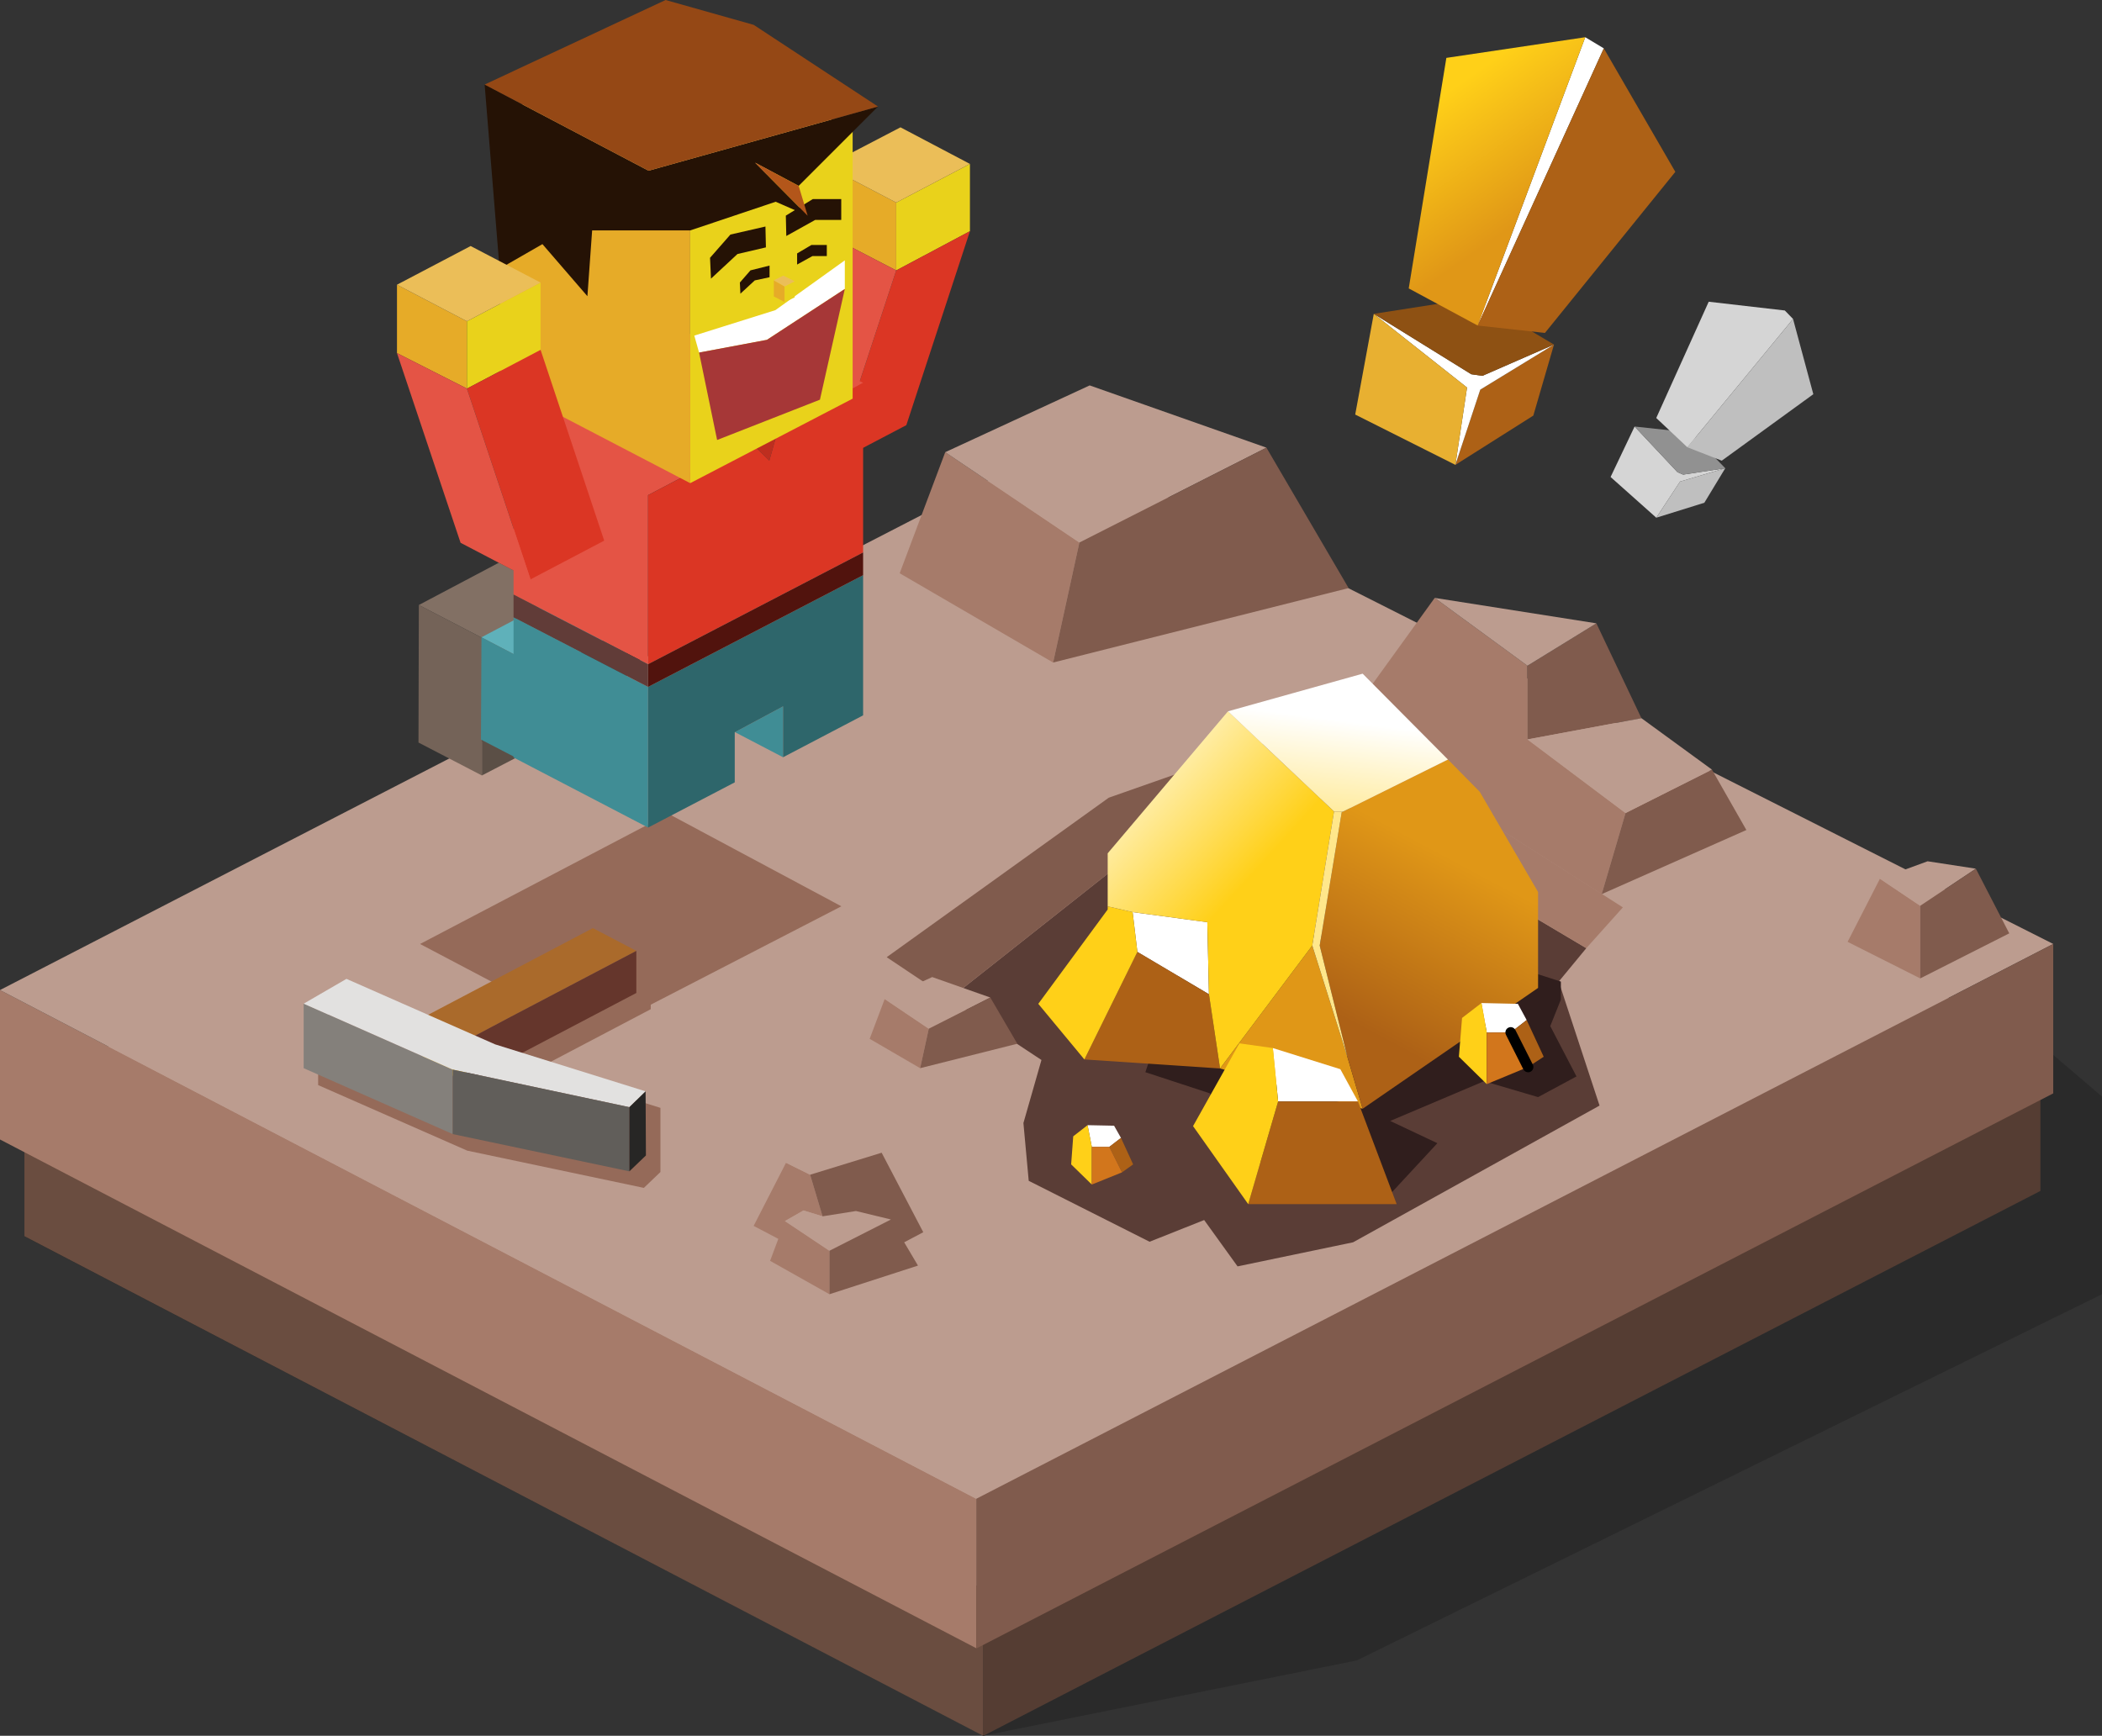 
    <svg
      width="224"
      height="185"
      viewBox="0 0 224 185"
      fill="none"
      xmlns="http://www.w3.org/2000/svg"
    >
      <rect x="0" y="0" width="224" height="185" fill="#333333" stroke="none"/>
      <g clip-path="url(#clip0_132_10078)">
        <path
          fill-rule="evenodd"
          clip-rule="evenodd"
          d="M224 137.94L144.59 176.968L104.828 184.987H104.771L2.599 131.781V116.139L113.636 58.869L217.449 111.279L224 116.873V137.94Z"
          fill="#2A2A2A"
        />
        <path
          fill-rule="evenodd"
          clip-rule="evenodd"
          d="M217.438 111.291L104.751 169.352L2.603 116.115L113.624 58.888L217.438 111.291Z"
          fill="#BC9C8F"
        />
        <path
          fill-rule="evenodd"
          clip-rule="evenodd"
          d="M104.751 169.352L217.437 111.291V126.93L120.39 176.953L104.809 184.995H104.751V169.41V169.352Z"
          fill="#553D33"
        />
        <path
          fill-rule="evenodd"
          clip-rule="evenodd"
          d="M2.603 116.115L104.751 169.352V169.41V184.995L2.603 131.754V116.115Z"
          fill="#6A4D40"
        />
        <path
          fill-rule="evenodd"
          clip-rule="evenodd"
          d="M0 105.52L104.036 159.741V159.795V175.668L0 121.447V105.52Z"
          fill="#A67B6A"
        />
        <path
          fill-rule="evenodd"
          clip-rule="evenodd"
          d="M218.802 100.607L104.036 159.741L0 105.52L113.071 47.232L218.802 100.607Z"
          fill="#BC9C8F"
        />
        <path
          fill-rule="evenodd"
          clip-rule="evenodd"
          d="M104.037 159.741L218.803 100.607V116.534L119.964 167.48L104.095 175.668H104.037V159.795V159.741Z"
          fill="#805B4D"
        />
        <path
          fill-rule="evenodd"
          clip-rule="evenodd"
          d="M141.2 84.96L141.65 84.791L169.045 101.057L166.108 104.617L170.456 117.834L144.195 132.404L131.881 134.972L128.322 130.032L122.505 132.346L109.626 125.853L109.061 119.694L110.983 112.974L101.157 106.481L118.157 93.037L141.2 84.96Z"
          fill="#5A3D36"
        />
        <path
          fill-rule="evenodd"
          clip-rule="evenodd"
          d="M169.044 101.057L141.649 84.791L141.199 84.96L142.383 77.222L172.942 96.709L169.044 101.057Z"
          fill="#A67B6A"
        />
        <path
          fill-rule="evenodd"
          clip-rule="evenodd"
          d="M141.2 84.96L118.157 93.037L101.157 106.481L94.491 102.018L118.157 85.018L141.65 76.772L142.384 77.222L141.2 84.96Z"
          fill="#805B4D"
        />
        <path
          fill-rule="evenodd"
          clip-rule="evenodd"
          d="M152.891 63.724L162.775 70.956V78.806L173.224 86.656L170.683 95.298L142.896 77.56L152.891 63.724Z"
          fill="#A67B6A"
        />
        <path
          fill-rule="evenodd"
          clip-rule="evenodd"
          d="M170.683 95.298L173.224 86.656L182.432 82.023L186.103 88.463L170.683 95.298ZM162.775 70.956L170.118 66.438L174.92 76.549L162.775 78.809V70.959V70.956Z"
          fill="#805B4D"
        />
        <path
          fill-rule="evenodd"
          clip-rule="evenodd"
          d="M162.775 70.956L152.892 63.724L170.118 66.435L162.775 70.952V70.956ZM162.775 78.806L174.92 76.545L182.432 82.024L173.224 86.656L162.775 78.806Z"
          fill="#BC9C8F"
        />
        <path
          fill-rule="evenodd"
          clip-rule="evenodd"
          d="M89.662 96.594L63.132 110.287L44.764 100.611L71.232 86.733L89.662 96.594Z"
          fill="#956A59"
        />
        <path
          fill-rule="evenodd"
          clip-rule="evenodd"
          d="M51.353 67.972V82.65L59.953 78.183V63.505L51.353 67.972Z"
          fill="#5B4F46"
        />
        <path
          fill-rule="evenodd"
          clip-rule="evenodd"
          d="M59.954 63.505L53.157 59.976L44.634 64.481L51.354 67.972L59.954 63.505Z"
          fill="#827064"
        />
        <path
          fill-rule="evenodd"
          clip-rule="evenodd"
          d="M51.354 82.65V67.972L44.634 64.481L44.596 79.14L51.354 82.65Z"
          fill="#746358"
        />
        <path
          fill-rule="evenodd"
          clip-rule="evenodd"
          d="M51.308 67.922L51.254 78.825L58.17 82.412V71.509L51.308 67.922Z"
          fill="#408D95"
        />
        <path
          fill-rule="evenodd"
          clip-rule="evenodd"
          d="M51.308 67.922L58.17 71.509L66.751 67.015L59.834 63.432L51.308 67.922Z"
          fill="#5FB1BA"
        />
        <path
          fill-rule="evenodd"
          clip-rule="evenodd"
          d="M66.751 67.015L58.17 71.509V82.412L66.751 77.968V67.015Z"
          fill="#2E666B"
        />
        <path
          fill-rule="evenodd"
          clip-rule="evenodd"
          d="M95.506 28.821L87.994 24.923L88.052 17.692L95.506 21.59V28.821Z"
          fill="#E6AB28"
        />
        <path
          fill-rule="evenodd"
          clip-rule="evenodd"
          d="M95.507 21.59L103.361 17.469V24.642L95.507 28.821V21.59Z"
          fill="#E9D21B"
        />
        <path
          fill-rule="evenodd"
          clip-rule="evenodd"
          d="M95.506 21.59L88.052 17.692L95.96 13.571L103.36 17.469L95.506 21.59Z"
          fill="#EBBE58"
        />
        <path
          fill-rule="evenodd"
          clip-rule="evenodd"
          d="M88.73 49.435L95.507 28.821L103.361 24.642L96.584 45.313L88.73 49.435Z"
          fill="#DB3624"
        />
        <path
          fill-rule="evenodd"
          clip-rule="evenodd"
          d="M87.995 24.923L95.506 28.821L88.729 49.435L81.221 45.536L87.995 24.923Z"
          fill="#E45445"
        />
        <path
          fill-rule="evenodd"
          clip-rule="evenodd"
          d="M78.322 78.033L83.447 80.709V75.284L78.322 78.033ZM69.061 73.212L54.726 65.793V80.732L69.061 88.201V73.212Z"
          fill="#408D95"
        />
        <path
          fill-rule="evenodd"
          clip-rule="evenodd"
          d="M69.061 73.212V88.205L78.299 83.384V81.493V78.06V78.033H78.323L83.447 75.284V79.775V80.709L91.978 76.242V72.709V68.168V61.302L69.061 73.212Z"
          fill="#2E666B"
        />
        <path
          fill-rule="evenodd"
          clip-rule="evenodd"
          d="M82.993 45.502L79.914 47.067L81.982 49.089L82.993 45.502Z"
          fill="#BE2E1F"
        />
        <path
          fill-rule="evenodd"
          clip-rule="evenodd"
          d="M54.726 63.371L69.061 70.79V52.772L79.914 47.067L82.993 45.502L91.978 40.808L77.742 33.388L54.776 45.352H54.726V63.371Z"
          fill="#E45445"
        />
        <path
          fill-rule="evenodd"
          clip-rule="evenodd"
          d="M82.993 45.502L81.983 49.089L79.914 47.067L69.061 52.772V70.79L91.978 58.88V40.808L82.993 45.502Z"
          fill="#DB3624"
        />
        <path
          fill-rule="evenodd"
          clip-rule="evenodd"
          d="M69.061 70.79V73.212L91.978 61.302V58.88L69.061 70.79Z"
          fill="#51130D"
        />
        <path
          fill-rule="evenodd"
          clip-rule="evenodd"
          d="M54.726 65.793L69.061 73.212V70.79L54.726 63.371V65.793Z"
          fill="#613C38"
        />
        <path
          fill-rule="evenodd"
          clip-rule="evenodd"
          d="M73.551 51.495L53.291 40.935V18.772V12.394L73.551 22.955V29.333V51.495Z"
          fill="#E6AB28"
        />
        <path
          fill-rule="evenodd"
          clip-rule="evenodd"
          d="M73.551 22.955L90.862 13.947V20.329V35.937V42.488L73.551 51.495V29.333V22.955Z"
          fill="#E9D21B"
        />
        <path
          fill-rule="evenodd"
          clip-rule="evenodd"
          d="M90.862 13.947L73.551 22.955L53.291 12.394L70.575 3.364L90.862 13.947Z"
          fill="#EBBE58"
        />
        <path
          fill-rule="evenodd"
          clip-rule="evenodd"
          d="M74.497 37.575L73.989 35.768L82.631 33.054L90.028 27.749V30.797L81.728 36.218L74.497 37.575Z"
          fill="white"
        />
        <path
          fill-rule="evenodd"
          clip-rule="evenodd"
          d="M90.028 30.797L87.376 42.599L76.419 46.894L74.497 37.575L81.728 36.218L90.028 30.797Z"
          fill="#A63737"
        />
        <path
          fill-rule="evenodd"
          clip-rule="evenodd"
          d="M83.623 30.536L82.462 29.878V30.282V31.593L83.623 32.2V30.886V30.536Z"
          fill="#E6AB28"
        />
        <path
          fill-rule="evenodd"
          clip-rule="evenodd"
          d="M84.683 29.978L83.622 30.536V30.886V32.2L84.683 31.697V31.289V30.382V29.978Z"
          fill="#E9D21B"
        />
        <path
          fill-rule="evenodd"
          clip-rule="evenodd"
          d="M82.462 29.878L83.623 30.536L84.684 29.978L83.473 29.375L82.462 29.878Z"
          fill="#EBBE58"
        />
        <path
          fill-rule="evenodd"
          clip-rule="evenodd"
          d="M86.618 21.217L83.742 22.982L83.792 25.154L86.871 23.439H89.647V21.217H86.618ZM77.833 25.004L75.665 27.476L75.765 29.698L78.591 27.072L81.62 26.365L81.57 24.143L77.833 25V25.004Z"
          fill="#251205"
        />
        <path
          fill-rule="evenodd"
          clip-rule="evenodd"
          d="M93.564 11.356L69.111 18.195L51.645 9.011L53.237 28.644L57.804 26.019L62.598 31.57L63.102 24.558H73.555L82.662 21.502L86.068 22.993L80.467 17.338L85.111 19.81L93.564 11.356Z"
          fill="#251205"
        />
        <path
          fill-rule="evenodd"
          clip-rule="evenodd"
          d="M85.111 19.81L80.467 17.338L86.068 22.993L85.111 19.81Z"
          fill="#B3561A"
        />
        <path
          fill-rule="evenodd"
          clip-rule="evenodd"
          d="M51.645 9.011L69.111 18.195L93.564 11.356L80.317 2.649L70.929 0L51.645 9.011Z"
          fill="#954815"
        />
        <path
          fill-rule="evenodd"
          clip-rule="evenodd"
          d="M84.945 27.011L86.471 26.107H88.109V27.291H86.582L84.945 28.195V27.007V27.011ZM80.428 29.89L78.901 31.301L78.844 30.113L79.974 28.814L82.008 28.306V29.548L80.428 29.886V29.89Z"
          fill="#251205"
        />
        <path
          fill-rule="evenodd"
          clip-rule="evenodd"
          d="M49.758 41.415L42.304 37.633V30.344L49.758 34.242V41.415Z"
          fill="#E6AB28"
        />
        <path
          fill-rule="evenodd"
          clip-rule="evenodd"
          d="M49.758 34.242L57.608 30.117V37.29L49.758 41.415V34.242Z"
          fill="#E9D21B"
        />
        <path
          fill-rule="evenodd"
          clip-rule="evenodd"
          d="M49.758 34.242L42.304 30.344L50.154 26.222L57.608 30.117L49.758 34.242Z"
          fill="#EBBE58"
        />
        <path
          fill-rule="evenodd"
          clip-rule="evenodd"
          d="M56.535 61.748L49.758 41.415L57.608 37.29L64.386 57.623L56.535 61.748Z"
          fill="#DB3624"
        />
        <path
          fill-rule="evenodd"
          clip-rule="evenodd"
          d="M49.758 41.415L56.536 61.748L49.081 57.85L42.304 37.632L49.758 41.415Z"
          fill="#E45445"
        />
        <path
          fill-rule="evenodd"
          clip-rule="evenodd"
          d="M64.862 100.722L69.348 103.075V107.561L57.177 113.959L70.379 118.076V124.915L68.614 126.606L49.788 122.635L33.903 115.65V108.738L38.463 106.093L47.139 109.914L64.716 100.649L64.862 100.722Z"
          fill="#956A59"
        />
        <path
          fill-rule="evenodd"
          clip-rule="evenodd"
          d="M45.018 108.477L49.65 110.903V115.389L45.018 112.963V108.477Z"
          fill="#E6AB28"
        />
        <path
          fill-rule="evenodd"
          clip-rule="evenodd"
          d="M49.65 110.902L45.018 108.477L63.178 98.92L63.325 98.993L67.811 101.345L54.502 108.331L49.65 110.902Z"
          fill="#AA6A2B"
        />
        <path
          fill-rule="evenodd"
          clip-rule="evenodd"
          d="M49.65 110.903L54.502 108.331L67.811 101.346V105.832L54.502 112.817L49.65 115.389V110.903Z"
          fill="#65362C"
        />
        <path
          fill-rule="evenodd"
          clip-rule="evenodd"
          d="M32.361 106.973L48.242 113.997V120.871L32.361 113.847V106.973Z"
          fill="#84807B"
        />
        <path
          fill-rule="evenodd"
          clip-rule="evenodd"
          d="M67.068 118.003L48.242 113.997L32.361 106.973L36.921 104.328L52.767 111.31L68.798 116.315L67.068 118.003Z"
          fill="#E2E1E0"
        />
        <path
          fill-rule="evenodd"
          clip-rule="evenodd"
          d="M48.242 113.997L67.068 118.003V124.842L48.242 120.871V113.997Z"
          fill="#615E5A"
        />
        <path
          fill-rule="evenodd"
          clip-rule="evenodd"
          d="M67.068 118.003L68.798 116.315L68.833 123.15L67.068 124.842V118.003Z"
          fill="#272625"
        />
        <path
          fill-rule="evenodd"
          clip-rule="evenodd"
          d="M100.73 48.193L115.024 57.823L112.225 70.613L95.875 61.098L100.73 48.193Z"
          fill="#A67B6A"
        />
        <path
          fill-rule="evenodd"
          clip-rule="evenodd"
          d="M100.73 48.193L116.123 41.077L134.957 47.712L115.024 57.823L100.73 48.193Z"
          fill="#BC9C8F"
        />
        <path
          fill-rule="evenodd"
          clip-rule="evenodd"
          d="M134.957 47.712L143.715 62.678L112.226 70.613L115.024 57.823L134.957 47.712Z"
          fill="#805B4D"
        />
        <path
          fill-rule="evenodd"
          clip-rule="evenodd"
          d="M94.276 106.477L98.974 109.641L98.055 113.847L92.677 110.718L94.276 106.477Z"
          fill="#A67B6A"
        />
        <path
          fill-rule="evenodd"
          clip-rule="evenodd"
          d="M94.276 106.477L99.339 104.136L105.533 106.316L98.974 109.641L94.276 106.477Z"
          fill="#BC9C8F"
        />
        <path
          fill-rule="evenodd"
          clip-rule="evenodd"
          d="M105.532 106.316L108.411 111.241L98.055 113.847L98.974 109.641L105.532 106.316Z"
          fill="#805B4D"
        />
        <path
          fill-rule="evenodd"
          clip-rule="evenodd"
          d="M86.329 125.203L87.655 129.636L85.622 129.013L83.646 130.143L88.389 133.307V137.94L82.066 134.38L82.942 132.039L80.312 130.655L83.761 123.931L86.329 125.203Z"
          fill="#A67B6A"
        />
        <path
          fill-rule="evenodd"
          clip-rule="evenodd"
          d="M87.655 129.636L91.215 129.071L94.944 129.974L88.393 133.307L83.649 130.143L85.625 129.013L87.659 129.636H87.655ZM86.329 125.2L83.761 123.927L88.843 122.062L93.956 122.854L86.333 125.196L86.329 125.2Z"
          fill="#BC9C8F"
        />
        <path
          fill-rule="evenodd"
          clip-rule="evenodd"
          d="M86.329 125.203L93.953 122.858L98.389 131.331L96.355 132.404L97.824 134.887L88.39 137.94V133.307L94.944 129.974L91.215 129.071L87.655 129.636L86.329 125.203Z"
          fill="#805B4D"
        />
        <path
          fill-rule="evenodd"
          clip-rule="evenodd"
          d="M204.628 104.279L196.89 100.381L200.334 93.657L204.628 96.54V104.279Z"
          fill="#A67B6A"
        />
        <path
          fill-rule="evenodd"
          clip-rule="evenodd"
          d="M204.628 96.54L200.334 93.657L205.416 91.796L210.556 92.584L204.628 96.54Z"
          fill="#BC9C8F"
        />
        <path
          fill-rule="evenodd"
          clip-rule="evenodd"
          d="M204.629 104.279V96.54L210.557 92.584L214.117 99.477L204.629 104.279Z"
          fill="#805B4D"
        />
        <path
          fill-rule="evenodd"
          clip-rule="evenodd"
          d="M155.094 49.546L157.746 41.527L165.6 36.725L163.398 44.295L155.094 49.546Z"
          fill="#AD6116"
        />
        <path
          fill-rule="evenodd"
          clip-rule="evenodd"
          d="M146.397 33.45L156.789 39.889L157.973 40.058L165.6 36.725L157.746 41.527L155.093 49.546L156.335 41.304L146.397 33.45Z"
          fill="white"
        />
        <path
          fill-rule="evenodd"
          clip-rule="evenodd"
          d="M146.398 33.45L156.336 41.304L155.094 49.546L144.418 44.183L146.398 33.45Z"
          fill="#E8B031"
        />
        <path
          fill-rule="evenodd"
          clip-rule="evenodd"
          d="M165.6 36.725L157.973 40.058L156.789 39.889L146.397 33.45L157.239 31.758L165.6 36.725Z"
          fill="#8E5113"
        />
        <path
          fill-rule="evenodd"
          clip-rule="evenodd"
          d="M168.933 3.967L170.909 5.155L157.465 34.695L168.933 3.967Z"
          fill="white"
        />
        <path
          fill-rule="evenodd"
          clip-rule="evenodd"
          d="M170.909 5.155L178.532 18.315L164.638 35.483L157.465 34.695L170.909 5.155Z"
          fill="#AD6116"
        />
        <path
          fill-rule="evenodd"
          clip-rule="evenodd"
          d="M157.465 34.695L150.122 30.739L154.132 6.17L168.933 3.967L157.465 34.695Z"
          fill="url(#paint0_linear_132_10078)"
        />
        <path
          fill-rule="evenodd"
          clip-rule="evenodd"
          d="M183.853 49.904L179.036 51.326L176.503 55.178L171.632 50.838L174.192 45.46L178.763 50.327L179.363 50.584L183.853 49.904Z"
          fill="#D5D5D5"
        />
        <path
          fill-rule="evenodd"
          clip-rule="evenodd"
          d="M176.503 55.178L179.036 51.326L183.853 49.904L181.624 53.583L176.503 55.178Z"
          fill="#BFBFBF"
        />
        <path
          fill-rule="evenodd"
          clip-rule="evenodd"
          d="M183.853 49.904L179.363 50.584L178.763 50.326L174.192 45.459L180.151 46.102L183.853 49.904Z"
          fill="#919191"
        />
        <path
          fill-rule="evenodd"
          clip-rule="evenodd"
          d="M191.077 33.996L179.813 47.67L176.499 44.549L182.089 32.158L190.2 33.092L191.077 33.996Z"
          fill="#D5D5D5"
        />
        <path
          fill-rule="evenodd"
          clip-rule="evenodd"
          d="M179.812 47.67L191.077 33.996L193.237 42.015L183.48 49.1L179.812 47.67Z"
          fill="#BFBFBF"
        />
        <path
          fill-rule="evenodd"
          clip-rule="evenodd"
          d="M156.677 101.511L166.334 104.617V106.535L165.204 109.361L167.999 114.727L163.905 116.93L158.146 115.235L148.146 119.471L153.175 121.843L147.47 127.998L131.258 122.858L128.944 116.534L122.055 114.274L127.475 98.289L156.677 101.511Z"
          fill="#301E1D"
        />
        <path
          fill-rule="evenodd"
          clip-rule="evenodd"
          d="M139.843 100.776L143.599 112.694L145.21 118.172L130.017 113.878L139.843 100.776Z"
          fill="#E09717"
        />
        <path
          fill-rule="evenodd"
          clip-rule="evenodd"
          d="M128.833 105.97L121.206 101.453L120.698 97.216L128.66 98.289L128.833 105.97Z"
          fill="white"
        />
        <path
          fill-rule="evenodd"
          clip-rule="evenodd"
          d="M130.016 113.878L115.558 112.917L121.205 101.453L128.832 105.97L130.016 113.878Z"
          fill="#AD6116"
        />
        <path
          fill-rule="evenodd"
          clip-rule="evenodd"
          d="M120.698 97.217L121.205 101.453L115.558 112.917L110.645 106.989L118.041 96.936V96.598L120.698 97.217Z"
          fill="#FFD018"
        />
        <path
          fill-rule="evenodd"
          clip-rule="evenodd"
          d="M145.21 118.172L143.599 112.694L140.635 100.776L142.98 86.571L143.149 86.487L154.302 80.951L157.692 84.395L163.905 95.071V105.293L145.21 118.172Z"
          fill="url(#paint1_linear_132_10078)"
        />
        <path
          fill-rule="evenodd"
          clip-rule="evenodd"
          d="M130.862 75.811L142.161 86.487L139.842 100.776L130.016 113.878L128.832 105.97L128.659 98.289L120.697 97.216L118.041 96.598V90.946L130.862 75.811Z"
          fill="url(#paint2_linear_132_10078)"
        />
        <path
          fill-rule="evenodd"
          clip-rule="evenodd"
          d="M143.149 86.487H142.161L130.862 75.811L145.21 71.801L154.301 80.951L143.149 86.487Z"
          fill="url(#paint3_linear_132_10078)"
        />
        <path
          fill-rule="evenodd"
          clip-rule="evenodd"
          d="M143.599 112.694L139.843 100.776L142.161 86.487H143.149L142.98 86.571L140.635 100.776L143.599 112.694Z"
          fill="#FFE78B"
        />
        <path
          fill-rule="evenodd"
          clip-rule="evenodd"
          d="M135.642 111.702L142.834 113.955L144.71 117.396H136.203L135.642 111.702Z"
          fill="white"
        />
        <path
          fill-rule="evenodd"
          clip-rule="evenodd"
          d="M136.203 117.395H144.71L148.835 128.336H133.016L136.203 117.395Z"
          fill="#AD6116"
        />
        <path
          fill-rule="evenodd"
          clip-rule="evenodd"
          d="M133.016 128.337L127.138 120.021L132.078 111.202L135.641 111.702L136.203 117.395L133.016 128.337Z"
          fill="#FFD018"
        />
        <path
          fill-rule="evenodd"
          clip-rule="evenodd"
          d="M162.69 108.719L160.991 110.037L158.438 110.053L157.873 106.904L161.756 106.992L162.69 108.719Z"
          fill="white"
        />
        <path
          fill-rule="evenodd"
          clip-rule="evenodd"
          d="M160.991 110.037L162.69 108.719L164.505 112.628L162.844 113.72L160.991 110.037Z"
          fill="#AD6116"
        />
        <path
          fill-rule="evenodd"
          clip-rule="evenodd"
          d="M157.873 106.904L158.439 110.053V115.546L155.467 112.628L155.805 108.492L157.873 106.904Z"
          fill="#FFD018"
        />
        <path
          fill-rule="evenodd"
          clip-rule="evenodd"
          d="M160.991 110.037L162.844 113.72L158.438 115.546V110.053L160.991 110.037Z"
          fill="#D2761C"
        />
        <path
          d="M162.34 113.974L160.483 110.291C160.345 110.014 160.456 109.672 160.733 109.534C161.014 109.391 161.352 109.507 161.49 109.784L163.347 113.466C163.486 113.743 163.374 114.085 163.097 114.224C163.017 114.266 162.928 114.281 162.844 114.281C162.636 114.281 162.436 114.17 162.34 113.97V113.974Z"
          fill="black"
        />
        <path
          fill-rule="evenodd"
          clip-rule="evenodd"
          d="M118.211 122.236H116.35L115.896 119.921L118.722 119.979L119.456 121.278L118.211 122.236Z"
          fill="white"
        />
        <path
          fill-rule="evenodd"
          clip-rule="evenodd"
          d="M119.568 124.95L118.211 122.236L119.457 121.279L120.752 124.1L119.568 124.95Z"
          fill="#AD6116"
        />
        <path
          fill-rule="evenodd"
          clip-rule="evenodd"
          d="M116.35 122.236V126.249L114.147 124.1L114.37 121.109L115.897 119.921L116.35 122.236Z"
          fill="#FFD018"
        />
        <path
          fill-rule="evenodd"
          clip-rule="evenodd"
          d="M116.351 126.249V122.236H118.211L119.568 124.95L116.351 126.249Z"
          fill="#D2761C"
        />
      </g>
      <defs>
        <linearGradient
          id="paint0_linear_132_10078"
          x1="152.84"
          y1="7.842"
          x2="168.144"
          y2="29.617"
          gradientUnits="userSpaceOnUse"
        >
          <stop offset="0.09" stop-color="#FFD018" />
          <stop offset="0.68" stop-color="#E09717" />
        </linearGradient>
        <linearGradient
          id="paint1_linear_132_10078"
          x1="145.939"
          y1="109.978"
          x2="157.267"
          y2="88.771"
          gradientUnits="userSpaceOnUse"
        >
          <stop stop-color="#AD6116" />
          <stop offset="0.85" stop-color="#E09717" />
        </linearGradient>
        <linearGradient
          id="paint2_linear_132_10078"
          x1="131.297"
          y1="95.609"
          x2="114.614"
          y2="80.407"
          gradientUnits="userSpaceOnUse"
        >
          <stop stop-color="#FFD018" />
          <stop offset="1" stop-color="white" />
        </linearGradient>
        <linearGradient
          id="paint3_linear_132_10078"
          x1="139.758"
          y1="99.923"
          x2="142.795"
          y2="76.764"
          gradientUnits="userSpaceOnUse"
        >
          <stop stop-color="#FFD018" />
          <stop offset="1" stop-color="white" />
        </linearGradient>
        <clipPath id="clip0_132_10078">
          <rect width="224" height="184.995" fill="white" />
        </clipPath>
      </defs>
    </svg>

